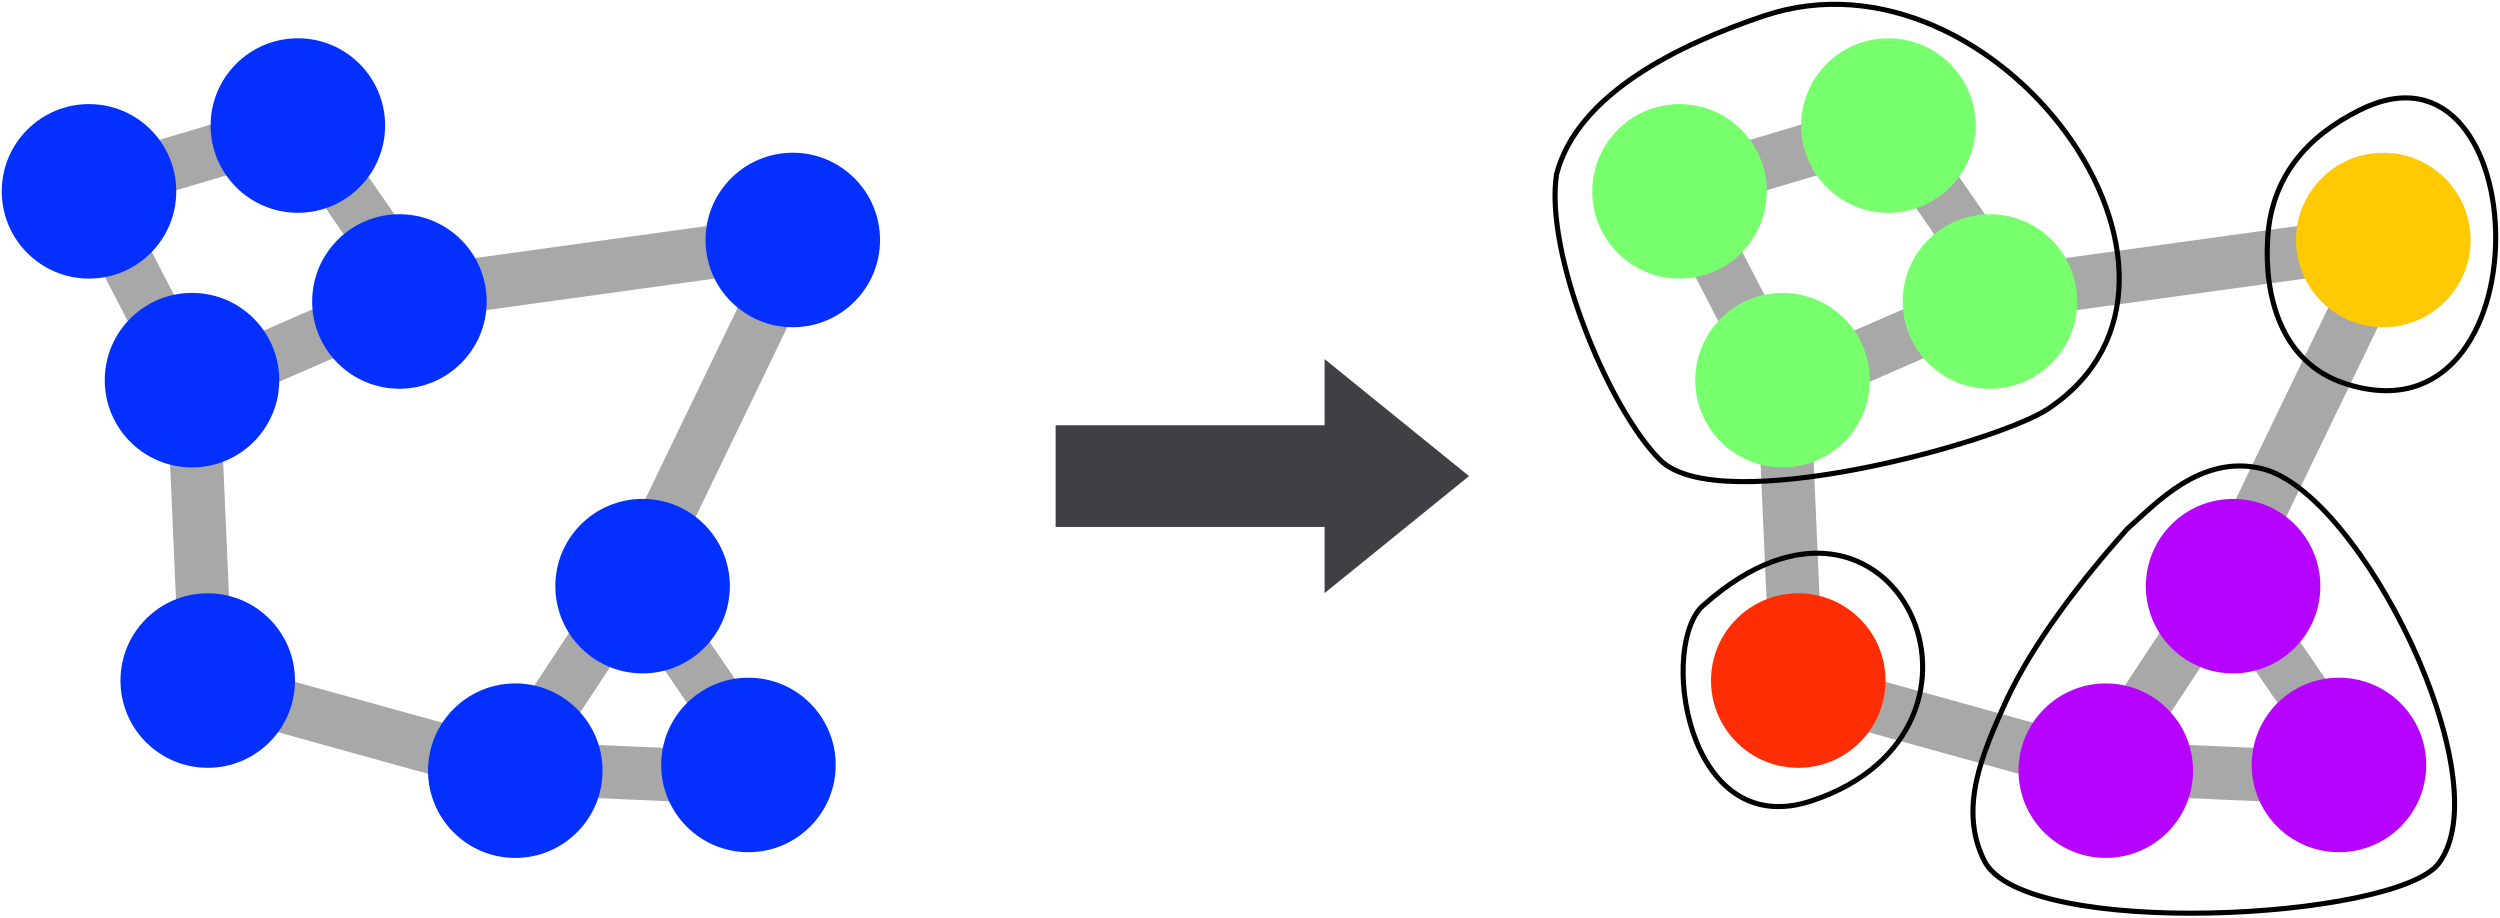 <?xml version="1.0" encoding="UTF-8" standalone="no"?>
<!-- Created with Inkscape (http://www.inkscape.org/) -->

<svg
   xmlns:dc="http://purl.org/dc/elements/1.1/"
   xmlns:cc="http://creativecommons.org/ns#"
   xmlns:rdf="http://www.w3.org/1999/02/22-rdf-syntax-ns#"
   xmlns:svg="http://www.w3.org/2000/svg"
   xmlns="http://www.w3.org/2000/svg"
   xmlns:sodipodi="http://sodipodi.sourceforge.net/DTD/sodipodi-0.dtd"
   xmlns:inkscape="http://www.inkscape.org/namespaces/inkscape"
   width="285.599mm"
   height="104.816mm"
   viewBox="0 0 285.599 104.816"
   version="1.1"
   id="svg8"
   inkscape:version="0.92.2 (5c3e80d, 2017-08-06)"
   sodipodi:docname="mcl.svg">
  <defs
     id="defs2">
    <marker
       inkscape:stockid="Arrow1Lstart"
       orient="auto"
       refY="0"
       refX="0"
       id="marker4909"
       style="overflow:visible"
       inkscape:isstock="true">
      <path
         id="path4907"
         d="M 0,0 5,-5 -12.5,0 5,5 Z"
         style="fill:#000000;fill-opacity:1;fill-rule:evenodd;stroke:#000000;stroke-width:1pt;stroke-opacity:1"
         transform="matrix(0.8,0,0,0.8,10,0)"
         inkscape:connector-curvature="0" />
    </marker>
    <marker
       inkscape:stockid="Arrow1Lstart"
       orient="auto"
       refY="0"
       refX="0"
       id="marker4887"
       style="overflow:visible"
       inkscape:isstock="true">
      <path
         id="path4885"
         d="M 0,0 5,-5 -12.5,0 5,5 Z"
         style="fill:#000000;fill-opacity:1;fill-rule:evenodd;stroke:#000000;stroke-width:1pt;stroke-opacity:1"
         transform="matrix(0.8,0,0,0.8,10,0)"
         inkscape:connector-curvature="0" />
    </marker>
    <marker
       inkscape:stockid="Arrow1Lstart"
       orient="auto"
       refY="0"
       refX="0"
       id="Arrow1Lstart"
       style="overflow:visible"
       inkscape:isstock="true">
      <path
         id="path4603"
         d="M 0,0 5,-5 -12.5,0 5,5 Z"
         style="fill:#000000;fill-opacity:1;fill-rule:evenodd;stroke:#000000;stroke-width:1pt;stroke-opacity:1"
         transform="matrix(0.8,0,0,0.8,10,0)"
         inkscape:connector-curvature="0" />
    </marker>
  </defs>
  <sodipodi:namedview
     id="base"
     pagecolor="#ffffff"
     bordercolor="#666666"
     borderopacity="1.0"
     inkscape:pageopacity="0.0"
     inkscape:pageshadow="2"
     inkscape:zoom="0.90709658"
     inkscape:cx="581.98114"
     inkscape:cy="356.76405"
     inkscape:document-units="mm"
     inkscape:current-layer="layer1"
     showgrid="false"
     inkscape:window-width="1920"
     inkscape:window-height="1017"
     inkscape:window-x="1912"
     inkscape:window-y="-8"
     inkscape:window-maximized="1"
     fit-margin-top="0.2"
     fit-margin-bottom="0.2"
     fit-margin-right="0.2"
     fit-margin-left="0.2" />
  <g
     inkscape:groupmode="layer"
     id="layer2"
     inkscape:label="Layer 2"
     transform="translate(-1.994,-58.873)">
    <path
       style="fill:none;stroke:#a8a8a8;stroke-width:6.067;stroke-linecap:butt;stroke-linejoin:miter;stroke-miterlimit:4;stroke-dasharray:none;stroke-opacity:1"
       d="M 12.162,80.405 24.091,103.447 49.584,92.334 36.347,73.215 Z"
       id="path4595"
       inkscape:connector-curvature="0" />
    <path
       style="fill:none;stroke:#a8a8a8;stroke-width:6.067;stroke-linecap:butt;stroke-linejoin:miter;stroke-miterlimit:4;stroke-dasharray:none;stroke-opacity:1"
       d="m 24.091,103.447 1.471,33.663 34.807,9.641 14.217,-21.57 15.524,22.714 -29.414,-1.307"
       id="path4601"
       inkscape:connector-curvature="0" />
    <path
       style="fill:none;stroke:#a8a8a8;stroke-width:6.067;stroke-linecap:butt;stroke-linejoin:miter;stroke-miterlimit:4;stroke-dasharray:none;stroke-opacity:1"
       d="M 49.584,92.334 93.378,86.288 74.586,125.18"
       id="path4995"
       inkscape:connector-curvature="0" />
  </g>
  <g
     inkscape:label="Layer 1"
     inkscape:groupmode="layer"
     id="layer1"
     transform="translate(-1.994,-145.873)">
    <circle
       id="path3719"
       cx="12.162"
       cy="167.732"
       style="fill:#0330ff;fill-opacity:1;stroke-width:0.175"
       r="9.968" />
    <circle
       id="path3719-2"
       cx="23.928"
       cy="189.303"
       style="fill:#0330ff;fill-opacity:1;stroke-width:0.175"
       r="9.968" />
    <circle
       id="path3719-8"
       cx="36.02"
       cy="160.215"
       style="fill:#0330ff;fill-opacity:1;stroke-width:0.175"
       r="9.968" />
    <circle
       id="path3719-5"
       cx="47.623"
       cy="180.315"
       style="fill:#0330ff;fill-opacity:1;stroke-width:0.175"
       r="9.968" />
    <circle
       id="path3719-3"
       cx="75.403"
       cy="212.834"
       style="fill:#0330ff;fill-opacity:1;stroke-width:0.175"
       r="9.968" />
    <circle
       id="path3719-23"
       cx="60.859"
       cy="233.914"
       style="fill:#0330ff;fill-opacity:1;stroke-width:0.175"
       r="9.968" />
    <circle
       id="path3719-4"
       cx="87.495"
       cy="233.261"
       style="fill:#0330ff;fill-opacity:1;stroke-width:0.175"
       r="9.968" />
    <circle
       id="path3719-31"
       cx="92.561"
       cy="173.288"
       style="fill:#0330ff;fill-opacity:1;stroke-width:0.175"
       r="9.968" />
    <circle
       id="path3719-55"
       cx="25.725"
       cy="223.619"
       style="fill:#0330ff;fill-opacity:1;stroke-width:0.175"
       r="9.968" />
    <path
       style="fill:none;stroke:#a8a8a8;stroke-width:6.067;stroke-linecap:butt;stroke-linejoin:miter;stroke-miterlimit:4;stroke-dasharray:none;stroke-opacity:1"
       d="m 193.862,167.405 11.929,23.041 25.492,-11.112 -13.236,-19.119 z"
       id="path4595-4"
       inkscape:connector-curvature="0" />
    <path
       style="fill:none;stroke:#a8a8a8;stroke-width:6.067;stroke-linecap:butt;stroke-linejoin:miter;stroke-miterlimit:4;stroke-dasharray:none;stroke-opacity:1"
       d="m 205.791,190.446 1.471,33.663 34.807,9.641 14.217,-21.57 15.524,22.714 -29.414,-1.307"
       id="path4601-5"
       inkscape:connector-curvature="0" />
    <path
       style="fill:none;stroke:#a8a8a8;stroke-width:6.067;stroke-linecap:butt;stroke-linejoin:miter;stroke-miterlimit:4;stroke-dasharray:none;stroke-opacity:1"
       d="m 231.284,179.334 43.795,-6.046 -18.792,38.892"
       id="path4995-4"
       inkscape:connector-curvature="0" />
    <circle
       id="path3719-7"
       cx="193.862"
       cy="167.732"
       style="fill:#77ff6e;fill-opacity:1;stroke-width:0.175"
       r="9.968" />
    <circle
       id="path3719-2-0"
       cx="205.628"
       cy="189.303"
       style="fill:#77ff6e;fill-opacity:1;stroke-width:0.175"
       r="9.968" />
    <circle
       id="path3719-8-8"
       cx="217.72"
       cy="160.215"
       style="fill:#77ff6e;fill-opacity:1;stroke-width:0.175"
       r="9.968" />
    <circle
       id="path3719-5-9"
       cx="229.323"
       cy="180.315"
       style="fill:#77ff6e;fill-opacity:1;stroke-width:0.175"
       r="9.968" />
    <circle
       id="path3719-3-6"
       cx="257.103"
       cy="212.834"
       style="fill:#b603ff;fill-opacity:1;stroke-width:0.175"
       r="9.968" />
    <circle
       id="path3719-23-4"
       cx="242.559"
       cy="233.914"
       style="fill:#b603ff;fill-opacity:1;stroke-width:0.175"
       r="9.968" />
    <circle
       id="path3719-4-8"
       cx="269.195"
       cy="233.261"
       style="fill:#b603ff;fill-opacity:1;stroke-width:0.175"
       r="9.968" />
    <circle
       id="path3719-31-0"
       cx="274.261"
       cy="173.288"
       style="fill:#ffc903;fill-opacity:1;stroke-width:0.175"
       r="9.968" />
    <circle
       id="path3719-55-4"
       cx="207.425"
       cy="223.619"
       style="fill:#ff2d03;fill-opacity:1;stroke-width:0.175"
       r="9.968" />
    <rect
       style="fill:#3f4045;fill-opacity:1;stroke:none;stroke-width:6.897;stroke-miterlimit:4;stroke-dasharray:none;stroke-opacity:1"
       id="rect5197"
       width="31.992"
       height="11.612"
       x="122.589"
       y="194.458" />
    <path
       style="fill:#3f4045;fill-opacity:1;stroke:none;stroke-width:11.1;stroke-miterlimit:4;stroke-dasharray:none;stroke-opacity:1"
       d="m 153.314,186.896 16.501,13.366 -16.501,13.366"
       id="rect5224"
       inkscape:connector-curvature="0"
       sodipodi:nodetypes="ccc" />
    <path
       style="fill:none;stroke:#000000;stroke-width:0.582;stroke-linecap:butt;stroke-linejoin:miter;stroke-miterlimit:4;stroke-dasharray:none;stroke-opacity:1"
       d="m 179.822,165.743 c 2.387,-9.12 13.912,-14.798 23.772,-18.084 26.528,-8.843 54.769,29.991 32.377,44.919 -5.819,3.88 -37.59,12.579 -44.336,5.834 -5.953,-5.953 -13.237,-23.75 -11.813,-32.668 z"
       id="path5251"
       inkscape:connector-curvature="0"
       sodipodi:nodetypes="csssc" />
    <path
       style="fill:none;stroke:#000000;stroke-width:0.582;stroke-linecap:butt;stroke-linejoin:miter;stroke-miterlimit:4;stroke-dasharray:none;stroke-opacity:1"
       d="m 196.739,214.892 c 21.664,-19.114 36.835,14.265 12.251,22.459 -14.591,4.864 -17.592,-18.305 -12.251,-22.459 z"
       id="path5253"
       inkscape:connector-curvature="0" />
    <path
       style="fill:none;stroke:#000000;stroke-width:0.582;stroke-linecap:butt;stroke-linejoin:miter;stroke-miterlimit:4;stroke-dasharray:none;stroke-opacity:1"
       d="m 261.055,173.035 c 0.447,-6.91 4.398,-11.533 10.501,-14.584 20.369,-10.185 21.67,39.017 -1.75,31.21 -7.262,-2.421 -9.181,-10.018 -8.75,-16.626 z"
       id="path5255"
       inkscape:connector-curvature="0"
       sodipodi:nodetypes="cscc" />
    <path
       style="fill:none;stroke:#000000;stroke-width:0.582;stroke-linecap:butt;stroke-linejoin:miter;stroke-miterlimit:4;stroke-dasharray:none;stroke-opacity:1"
       d="m 231.158,225.976 c 3.106,-6.716 8.645,-13.849 13.855,-19.689 3.119,-2.704 8.334,-8.636 15.459,-6.855 11.209,2.802 27.377,35.397 20.126,45.065 -4.854,6.472 -47.392,8.763 -51.919,-0.292 -3.006,-6.012 -0.187,-12.296 2.479,-18.23 z"
       id="path5257"
       inkscape:connector-curvature="0"
       sodipodi:nodetypes="ccsscc" />
  </g>
</svg>
